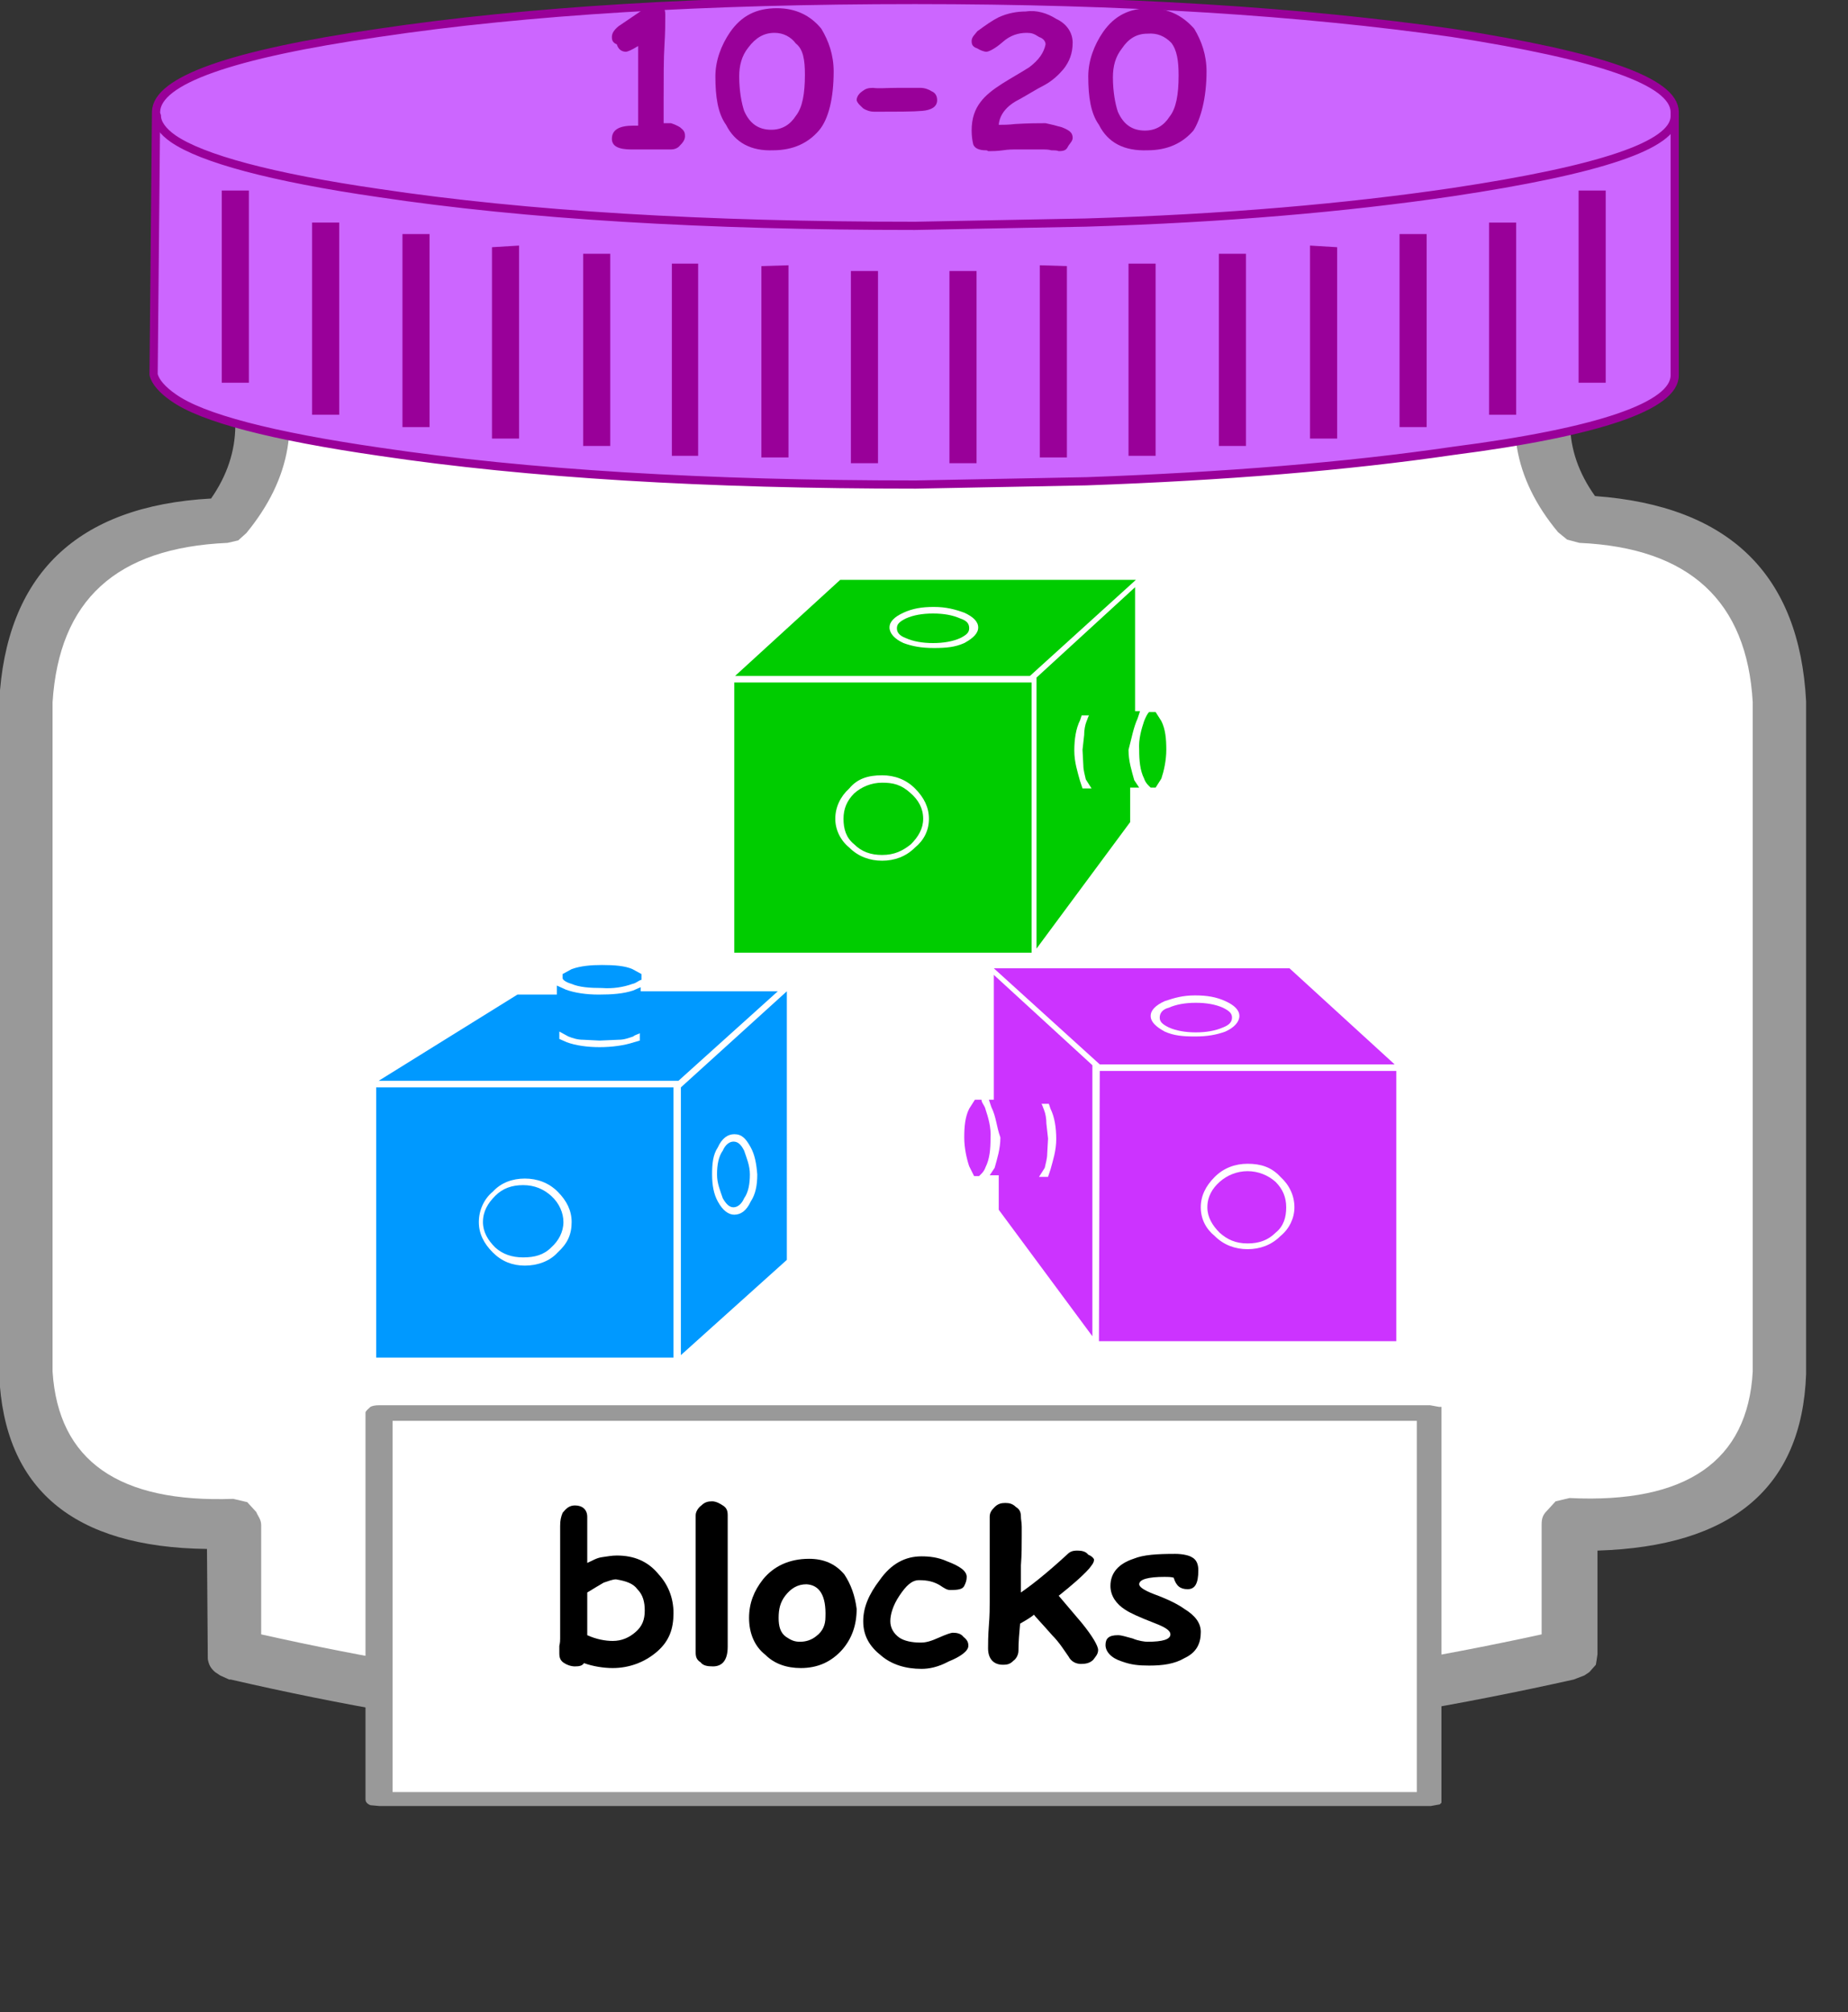 <?xml version="1.0" encoding="utf-8"?>
<svg version="1.1" id="Layer_1"  xmlns="http://www.w3.org/2000/svg"
	 x="0px" y="0px" viewBox="0 0 225 245" enable-background="new -0.5 -0.5 225 245" xml:space="preserve">
<rect x="0" y="0" width="225" height="245" fill="#333333" stroke="none"/>
<g id="blocksBottleButton" cursor="pointer">
	<g id="Layer_3">
		<path fill="#999999" d="M219.9,167.3V85.4c-0.8-15.4-9.3-23.8-25.7-25c-4-5.6-4-11.7-0.3-18.3V42l0.3-1.4c0-0.6-0.1-1.1-0.3-1.6
			l-0.9-0.9l-0.3-0.2l-1.5-0.4L29,37.6l-1.1,0.1L27.2,38l-0.8,0.6c-0.3,0.4-0.7,0.7-0.8,1.2v0.1V40c-0.1,0.5-0.1,0.9,0,1.2v0.1
			l0.3,1.1c3.7,6.5,3.7,12.7-0.2,18.3C9.3,61.6,0.7,70-0.1,85.5v81.9c0.6,13.9,9,21,25.3,21.2l0.1,13.4c0.1,0.6,0.3,1.1,0.9,1.6
			l0.6,0.4l1.1,0.5h0.2c53.7,12.4,108,12.4,163.5,0l1.3-0.5l0.6-0.4l0.8-0.9l0.1-0.6l0.1-0.7v-12.6
			C210.8,188.3,219.4,181.2,219.9,167.3"/>
		<path fill="#FFFFFF" d="M213.4,167V85.5c-0.7-12.3-7.7-18.8-21.1-19.4l-1.5-0.4l-1.1-0.9c-5.5-6.6-6.6-13.7-3.7-21.3l-152.3,0
			c2.9,7.7,1.8,14.7-3.7,21.4l-1,0.9l-1.3,0.3c-13.6,0.6-20.5,7-21.3,19.4V167c0.7,10.9,8.1,16,22,15.5l1.7,0.4l1.1,1.2
			c0.2,0.5,0.6,0.9,0.6,1.6V199c51.2,11.5,103.2,11.5,155.9,0v-13.4c0-0.6,0.1-1.1,0.6-1.6l1.1-1.2l1.7-0.4
			C205.3,183.1,212.8,177.9,213.4,167"/>
		<path fill="#CC66FF" d="M203.9,14.2c-0.1,3.5-9.1,6.5-27.1,9.2c-12.9,1.9-27.8,3.2-44.6,3.7l-20.8,0.4c-25.5,0-47.3-1.3-65.3-4
			c-13.1-1.9-21.5-4.2-25-6.6c-1.3-0.9-2-1.9-2-2.8L18.7,46c0.2,0.9,1.1,1.9,2.4,2.8c3.5,2.5,12,4.7,25.1,6.6
			c18.1,2.7,39.8,4,65.3,4l20.8-0.4c16.8-0.6,31.6-1.8,44.6-3.7c17.9-2.6,27-5.8,27.1-9.6L203.9,14.2"/>
		<path fill="#CC66FF" d="M177,23.3c17.9-2.6,27-5.7,27.1-9.2v-0.5C204,9.9,195,6.8,177,4c-18.1-2.6-39.9-4-65.3-4S64.4,1.3,46.3,4
			c-18,2.6-27,5.8-27.1,9.6v0.1c0,0.9,0.8,1.9,2,2.8c3.5,2.5,11.9,4.7,25,6.6c18.1,2.7,39.8,4,65.3,4l20.8-0.4
			C149.1,26.5,163.9,25.2,177,23.3"/>
		<path vector-effect="non-scaling-stroke" fill="none" stroke="#990099" stroke-linecap="round" stroke-linejoin="round" d="
			M203.9,45.7V14.1v-0.5c-0.1-3.7-9.1-6.8-27.1-9.6c-18.2-2.6-39.9-4-65.4-4S64.2,1.3,46.1,4c-18,2.6-27,5.8-27.1,9.6v0.1l-0.3,31.9
			c0.2,0.9,1.1,1.9,2.4,2.8c3.5,2.5,12,4.7,25.1,6.6c18.1,2.7,39.8,4,65.3,4l20.8-0.4c16.8-0.6,31.6-1.8,44.6-3.7
			C194.8,52.6,203.9,49.4,203.9,45.7"/>
		<path vector-effect="non-scaling-stroke" fill="none" stroke="#990099" stroke-linecap="round" stroke-linejoin="round" d="
			M203.9,14.2c-0.1,3.5-9.1,6.5-27.1,9.2c-12.9,1.9-27.8,3.2-44.6,3.7l-20.8,0.4c-25.5,0-47.3-1.3-65.3-4c-13.1-1.9-21.5-4.2-25-6.6
			c-1.3-0.9-2-1.9-2-2.8"/>
		<path fill="#990099" d="M27,23.2v23.4h3.3V23.2H27"/>
		<path fill="#990099" d="M38,27.1v23.4h3.3V27.1H38"/>
		<path fill="#990099" d="M49,28.5V52h3.3V28.5H49"/>
		<path fill="#990099" d="M59.9,30.1v23.3h3.3V29.9L59.9,30.1"/>
		<path fill="#990099" d="M71,30.9v23.4h3.3V30.9H71"/>
		<path fill="#990099" d="M81.8,32.1v23.4H85V32.1H81.8"/>
		<path fill="#990099" d="M92.7,32.4v23.3H96V32.3L92.7,32.4"/>
		<path fill="#990099" d="M103.6,33v23.4h3.3V33H103.6"/>
		<path fill="#990099" d="M195.5,23.2v23.4h-3.3V23.2H195.5"/>
		<path fill="#990099" d="M184.6,27.1v23.4h-3.3V27.1H184.6"/>
		<path fill="#990099" d="M173.7,28.5V52h-3.3V28.5H173.7"/>
		<path fill="#990099" d="M162.8,30.1v23.3h-3.3V29.9L162.8,30.1"/>
		<path fill="#990099" d="M151.7,30.9v23.4h-3.3V30.9H151.7"/>
		<path fill="#990099" d="M140.7,32.1v23.4h-3.3V32.1H140.7"/>
		<path fill="#990099" d="M129.9,32.4v23.3h-3.3V32.3L129.9,32.4"/>
		<path fill="#990099" d="M118.9,33v23.4h-3.3V33H118.9"/>
		<path fill="#999999" d="M175.2,171.3l-1.1-0.2H46.2c-0.6,0-0.9,0.1-1.1,0.2c-0.2,0.2-0.6,0.5-0.6,0.7v47.1c0,0.2,0.1,0.5,0.6,0.7
			l1.1,0.1h128l1.1-0.2l0.2-0.2v-48.2L175.2,171.3"/>
		<path fill="#FFFFFF" d="M172.5,218.2V173H47.8v45.2H172.5"/>
		<path d="M144.6,193.5c0.9,0,1.3-0.7,1.3-2.3c0-0.7-0.2-1.3-0.8-1.6c-0.3-0.2-1.1-0.4-2-0.4c-2.2,0-3.9,0.1-5.1,0.6
			c-1.8,0.6-2.8,1.7-2.8,3.3c0,1.2,0.7,2.2,1.8,2.9c0.6,0.4,1.7,0.9,3.5,1.6c1.3,0.5,2,0.9,2,1.4c0,0.6-0.9,0.9-2.8,0.9
			c-0.3,0-1.1-0.1-1.8-0.4c-0.8-0.2-1.3-0.4-1.8-0.4c-1.1,0-1.5,0.4-1.5,1.2s0.7,1.6,2,2c1.1,0.4,2,0.5,3.3,0.5
			c1.7,0,3.1-0.2,4.3-0.9c1.5-0.7,2-1.8,2-3.2c0-1.1-0.7-2-2-2.8c-0.7-0.5-1.8-1.1-3.7-1.8c-1.3-0.5-1.8-0.9-1.8-1.2
			c0-0.6,1.1-0.9,3.1-0.9c0.3,0,0.8,0,1.1,0.1C143.2,193.1,143.7,193.5,144.6,193.5"/>
		<path d="M132.5,189.3c-0.3-0.4-0.8-0.5-1.3-0.5c-0.6,0-0.9,0.1-1.3,0.5c-2.5,2.3-4.3,3.7-5.6,4.6c0-0.9,0-2.2,0-3.3
			c0.1-1.3,0.1-2.5,0.1-3.5c0-0.4,0-0.7,0-1.2s-0.1-0.9-0.1-1.2c0-0.5-0.1-0.9-0.6-1.2c-0.4-0.4-0.8-0.5-1.3-0.5s-0.9,0.1-1.3,0.5
			s-0.6,0.7-0.6,1.2c0,0.4,0,0.7,0,1.2s0,0.9,0,1.2c0,1.2,0,2.5,0,4c0,1.6,0,2.8,0,4c0,0.6,0,1.6-0.1,2.8c-0.1,1.3-0.1,2.3-0.1,2.8
			c0,1.3,0.7,2,1.8,2c0.6,0,0.9-0.1,1.3-0.5c0.3-0.2,0.6-0.7,0.6-1.2c0-1.1,0.1-2.2,0.2-3.3c0.3-0.2,1.1-0.6,1.7-1.1
			c0,0.1,0.8,0.9,2.2,2.5c0.9,0.9,1.5,1.9,2,2.6c0.3,0.6,0.9,0.9,1.5,0.9s1.1-0.1,1.5-0.5c0.3-0.4,0.6-0.7,0.6-1.2s-0.7-1.7-2-3.3
			l-2.8-3.3c1.5-1.2,2.8-2.3,3.7-3.3c0.3-0.4,0.6-0.7,0.6-1.1C133.2,189.8,133,189.5,132.5,189.3"/>
		<path d="M117.4,193.1c0.2-0.4,0.3-0.7,0.3-1.1c0-0.7-0.8-1.3-2.4-1.9c-1.1-0.5-2.2-0.6-3.1-0.6c-2,0-3.7,0.9-5.1,2.9
			c-1.3,1.7-2,3.3-2,5c0,1.8,0.8,3.1,2.2,4.2c1.3,1.1,3,1.6,4.9,1.6c0.9,0,2-0.2,3.3-0.9c1.5-0.6,2.4-1.3,2.4-1.9
			c0-0.4-0.1-0.7-0.6-1.1c-0.3-0.4-0.8-0.5-1.3-0.5c-0.2,0-0.8,0.2-1.7,0.6s-1.5,0.6-2.2,0.6c-1.1,0-2-0.2-2.6-0.6
			c-0.7-0.5-1.1-1.2-1.1-2s0.3-1.9,1.1-3.1c0.8-1.2,1.5-1.9,2.4-1.9c1.1,0,1.8,0.2,2.5,0.6c0.6,0.4,0.9,0.6,1.3,0.6
			C116.7,193.6,117.2,193.5,117.4,193.1"/>
		<path d="M102.8,191.7c-1.1-1.3-2.5-1.9-4.3-1.9c-2.4,0-4.3,0.9-5.6,2.5c-1.1,1.4-1.7,2.9-1.7,4.7c0,1.9,0.7,3.5,2,4.5
			c1.1,1.1,2.6,1.6,4.3,1.6c2,0,3.7-0.7,5.1-2.3c1.1-1.3,1.7-2.9,1.7-4.9C104.1,194.3,103.6,192.9,102.8,191.7 M100.5,196.9
			c0,0.9-0.3,1.7-1.1,2.3c-0.6,0.5-1.3,0.7-2,0.7s-1.1-0.2-1.7-0.6c-0.7-0.5-0.9-1.3-0.9-2.3c0-1.1,0.2-1.9,0.8-2.7
			c0.7-0.9,1.5-1.4,2.6-1.4C99.8,193,100.6,194.3,100.5,196.9"/>
		<path d="M88.6,184.5c0-0.5-0.1-0.9-0.6-1.2c-0.3-0.2-0.8-0.5-1.3-0.5s-0.9,0.1-1.3,0.5c-0.3,0.2-0.7,0.7-0.7,1.2v16.7
			c0,0.5,0.1,0.9,0.6,1.2c0.3,0.4,0.8,0.5,1.5,0.5c1.1,0,1.8-0.7,1.8-2.4V184.5"/>
		<path d="M75.1,189.4c-0.6,0-1.1,0.1-1.8,0.2c-0.7,0.1-1.1,0.4-1.8,0.7v-4.6c0-0.1,0-0.2,0-0.5c0-0.2,0-0.4,0-0.5
			c0-0.9-0.6-1.4-1.5-1.4c-0.7,0-1.1,0.4-1.5,0.9c-0.2,0.5-0.3,0.9-0.3,1.6v13.7c0,0.2,0,0.5-0.1,0.9c0,0.4,0,0.7,0,0.9
			c0,0.5,0.1,0.9,0.6,1.2c0.3,0.2,0.8,0.4,1.3,0.4c0.6,0,0.9-0.1,1.1-0.4c1.1,0.4,2.4,0.6,3.5,0.6c2,0,3.9-0.7,5.4-2s2-2.8,2-4.7
			s-0.7-3.5-1.8-4.7C78.9,190.1,77.2,189.4,75.1,189.4 M77.6,193.5c0.7,0.7,0.9,1.6,0.9,2.6c0,1.1-0.3,1.9-1.1,2.6
			c-0.8,0.7-1.7,1.1-2.8,1.1c-0.9,0-2-0.2-3.1-0.7c0-2.7,0-4.4,0-5.2c0.8-0.5,1.5-0.9,2-1.2c0.6-0.2,1.1-0.4,1.5-0.4
			C76.2,192.5,77.1,192.8,77.6,193.5"/>
		<path fill="#990099" d="M146.9,8.7c0-2-0.6-3.7-1.5-5.2C144,1.9,142.2,1,140,1c-2.5,0-4.3,0.9-5.7,2.9c-1.1,1.6-1.8,3.5-1.8,5.4
			c0,2.5,0.3,4.5,1.3,5.9c1.1,2.2,3.1,3.2,5.9,3.1c2.5,0,4.3-0.9,5.6-2.4C146.2,14.5,146.9,11.9,146.9,8.7 M142.6,5.2
			c0.7,0.9,0.9,2.2,0.9,4c0,2.3-0.3,4-1.1,5c-0.7,1.1-1.7,1.7-3,1.7c-1.5,0-2.6-0.7-3.3-2.3c-0.3-0.9-0.6-2.4-0.6-4.2
			c0-1.3,0.3-2.5,1.1-3.5c0.8-1.2,1.8-1.8,3.1-1.8C140.9,4,141.8,4.4,142.6,5.2"/>
		<path fill="#990099" d="M125.3,8.2c-1.1,0.7-2.2,1.3-3.3,2c-1.1,0.7-2,1.4-2.6,2.2c-0.7,0.9-1.1,2-1.1,3.5c0,0.7,0.1,1.3,0.2,1.7
			c0.2,0.5,0.8,0.7,1.5,0.7c0.1,0,0.2,0,0.3,0.1c0.1,0,0.2,0,0.3,0c0.2,0,0.8,0,1.5-0.1s1.1-0.1,1.3-0.1h3.7c0.1,0,0.6,0,0.9,0.1
			c0.3,0,0.7,0,0.9,0.1c0.6,0,0.9-0.1,1.1-0.5c0.2-0.4,0.6-0.7,0.6-1.1c0-0.6-0.3-0.9-1.3-1.3c-0.7-0.2-1.5-0.4-2-0.5
			c-0.8,0-2,0-3.7,0.1c-0.8,0.1-1.5,0.1-2,0.1c0.1-1.2,0.9-2.3,2.5-3.1c1.1-0.6,2-1.2,3-1.7c1.1-0.6,1.8-1.3,2.4-2
			c0.7-0.9,1.1-1.9,1.1-3.2c0-1.2-0.7-2.3-2-2.9c-1.1-0.7-2.4-1.1-3.7-0.9c-1.1,0-2.2,0.2-3.3,0.7c-0.8,0.4-1.5,0.9-2.6,1.7
			c-0.3,0.4-0.7,0.7-0.7,1.2c0,0.4,0.1,0.7,0.7,0.9c0.3,0.2,0.8,0.4,1.1,0.4s1.1-0.4,2-1.2S124,4,125,4c0.6,0,0.9,0.1,1.5,0.5
			c0.6,0.2,0.8,0.6,0.8,0.9C127.1,6.4,126.5,7.3,125.3,8.2"/>
		<path fill="#990099" d="M101.5,8.7c0-2-0.6-3.7-1.5-5.2C98.7,1.9,96.9,1,94.6,1c-2.5,0-4.3,0.9-5.7,2.9c-1.1,1.6-1.8,3.5-1.8,5.4
			c0,2.5,0.3,4.5,1.3,5.9c1.1,2.2,3.1,3.2,5.7,3.1c2.5,0,4.3-0.9,5.6-2.4C100.9,14.5,101.5,11.9,101.5,8.7 M98,9.1
			c0,2.3-0.3,4-1.1,5c-0.7,1.1-1.7,1.7-3,1.7c-1.5,0-2.6-0.7-3.3-2.3c-0.3-0.9-0.6-2.4-0.6-4.2c0-1.3,0.3-2.5,1.1-3.5
			C92,4.6,93,4,94.3,4c1.1,0,2,0.5,2.6,1.3C97.8,6,98,7.3,98,9.1"/>
		<path fill="#990099" d="M105.1,13.2c0.3,0.2,0.8,0.4,1.3,0.4c2.9,0,4.8,0,5.9-0.1s1.8-0.5,1.8-1.3c0-0.5-0.2-0.9-0.7-1.1
			c-0.3-0.2-0.8-0.4-1.3-0.4c-0.7,0-1.5,0-2.9,0c-1.3,0-2.2,0.1-2.9,0c-0.6,0-0.9,0.1-1.3,0.4c-0.3,0.2-0.7,0.6-0.7,1.1
			C104.4,12.6,104.8,12.9,105.1,13.2"/>
		<path fill="#990099" d="M76.2,6.3c0.2,0,0.7-0.2,1.5-0.7v9.7c-0.1,0-0.3,0-0.6,0c-1.7,0-2.6,0.5-2.6,1.6c0,0.9,0.8,1.3,2.4,1.3
			h4.8c0.3,0,0.8-0.1,1.1-0.5c0.2-0.2,0.6-0.6,0.6-1.1s-0.1-0.7-0.6-1.1c-0.3-0.2-0.8-0.4-1.1-0.5h-0.9v-2.7c0-2.9,0-5.2,0.1-6.8
			S81,2.7,81,1.8s-0.3-1.1-1.1-1.1c-0.6,0-1.1,0.2-1.8,0.6l-2.8,1.9c-0.6,0.5-0.8,0.9-0.8,1.3s0.1,0.7,0.6,0.9
			C75.3,6.1,75.8,6.3,76.2,6.3"/>
		<path fill="#0099FF" d="M82,132.4v32.9H45.8v-32.9H82 M69.6,148.8c0-1.4-0.6-2.6-1.7-3.7c-1.1-1.1-2.5-1.6-4-1.6S61,144,60,145.1
			c-1.1,0.9-1.7,2.3-1.7,3.7s0.6,2.6,1.7,3.7c1.1,1.1,2.4,1.6,3.9,1.6s3-0.5,4-1.6C69.1,151.4,69.6,150.3,69.6,148.8"/>
		<path fill="#0099FF" d="M68.6,148.8c0,1.2-0.6,2.3-1.5,3.1c-0.9,0.9-2,1.2-3.4,1.2s-2.5-0.4-3.4-1.2c-0.9-0.9-1.5-1.9-1.5-3.1
			c0-1.3,0.6-2.3,1.5-3.2s2-1.3,3.4-1.3s2.5,0.5,3.4,1.3C68.1,146.5,68.6,147.7,68.6,148.8"/>
		<path fill="#0099FF" d="M77,119.8c-1.1,0.4-2.4,0.6-3.7,0.5c-1.5,0-2.8-0.1-3.7-0.5c-0.7-0.2-1.1-0.5-1.1-0.7v-0.5l1.1-0.6
			c1.1-0.4,2.4-0.5,3.7-0.5c1.5,0,2.8,0.1,3.7,0.5l1.1,0.6v0.7C77.7,119.4,77.5,119.7,77,119.8"/>
		<path fill="#0099FF" d="M77.1,120.6l0.9-0.4v0.5h16.7l-12.1,10.9H46.1L63,121.1h4.8V120l1.1,0.5c1.1,0.4,2.5,0.6,4,0.6
			C74.5,121.1,75.9,121,77.1,120.6 M73,126.7L73,126.7l-2-0.1c-0.7,0-1.3-0.2-1.8-0.4l-1.1-0.6v0.9l0.9,0.4c1.1,0.4,2.5,0.6,4,0.6
			s3-0.2,4.2-0.6l0.7-0.2v-0.9c-0.1,0.1-0.6,0.2-0.8,0.4c-0.6,0.2-1.1,0.4-1.8,0.4L73,126.7"/>
		<path fill="#0099FF" d="M95.8,153.4L82.9,165v-32.6l12.9-11.7V153.4 M91.4,139.7c-0.6-1.1-1.1-1.6-2-1.6c-0.8,0-1.5,0.5-2,1.6
			c-0.6,0.9-0.7,2-0.7,3.3s0.2,2.4,0.7,3.3c0.6,1.1,1.3,1.6,2,1.6c0.8,0,1.5-0.5,2-1.6c0.6-0.9,0.8-2,0.8-3.3
			C92.1,141.7,91.9,140.6,91.4,139.7"/>
		<path fill="#0099FF" d="M90.6,140.1c0.3,0.9,0.7,1.8,0.7,2.9c0,1.2-0.2,2.2-0.7,2.9c-0.3,0.7-0.8,1.1-1.3,1.1s-0.9-0.4-1.3-1.1
			c-0.3-0.9-0.7-1.8-0.7-2.9c0-1.2,0.2-2.2,0.7-2.9c0.3-0.7,0.8-1.1,1.3-1.1C89.8,139,90.2,139.3,90.6,140.1"/>
		<path fill="#00CC00" d="M125.5,83.1H89.4V116h36.2V83.1 M107.4,94.4c1.5,0,2.9,0.5,4,1.6s1.7,2.3,1.7,3.7c0,1.4-0.6,2.6-1.7,3.5
			c-1.1,1.1-2.5,1.6-4,1.6s-2.9-0.5-4-1.6c-1.1-0.9-1.7-2.2-1.7-3.5c0-1.4,0.6-2.7,1.7-3.7C104.4,94.8,105.7,94.4,107.4,94.4"/>
		<path fill="#00CC00" d="M107.4,95.3c-1.3,0-2.5,0.5-3.4,1.3c-0.9,0.9-1.3,1.9-1.3,3.1s0.3,2.3,1.3,3.1c0.9,0.9,2,1.3,3.4,1.3
			c1.5,0,2.5-0.5,3.5-1.3c0.9-0.9,1.5-1.9,1.5-3.1c0-1.3-0.6-2.3-1.5-3.1C109.7,95.5,108.7,95.3,107.4,95.3"/>
		<path fill="#00CC00" d="M139.3,87.8c-0.3,0.9-0.7,2.2-0.6,3.5c0,1.3,0.1,2.5,0.6,3.5c0.2,0.6,0.6,0.9,0.8,1.1h0.6l0.7-1.1
			c0.3-0.9,0.6-2.2,0.6-3.5s-0.1-2.5-0.6-3.5l-0.7-1.1h-0.8C139.7,86.9,139.5,87.3,139.3,87.8"/>
		<path fill="#00CC00" d="M138.5,87.5l0.3-0.9h-0.6V71.5l-12,11v33l11.4-15.4v-4.2h1.1l-0.6-0.9c-0.3-1.1-0.7-2.3-0.7-3.7
			C137.8,89.8,138,88.6,138.5,87.5 M131.8,91.3L131.8,91.3l0.1,1.9c0,0.6,0.2,1.2,0.3,1.7l0.7,1.1h-1.1l-0.3-0.9
			c-0.3-1.1-0.7-2.3-0.7-3.7c0-1.4,0.2-2.7,0.7-3.7l0.2-0.6h0.9c-0.1,0.1-0.2,0.5-0.3,0.7c-0.2,0.5-0.3,1.1-0.3,1.7L131.8,91.3"/>
		<path fill="#00CC00" d="M102.3,70.6L89.5,82.3h35.9l12.9-11.7L102.3,70.6 M117.4,74.6c1.1,0.5,1.7,1.1,1.7,1.8
			c0,0.7-0.6,1.3-1.7,1.9c-1.1,0.5-2.2,0.6-3.7,0.6s-2.6-0.2-3.7-0.6c-1.1-0.5-1.7-1.2-1.7-1.9c0-0.7,0.6-1.3,1.7-1.8
			s2.2-0.7,3.7-0.7S116.3,74.2,117.4,74.6"/>
		<path fill="#00CC00" d="M116.9,75.3c-0.9-0.4-2-0.6-3.3-0.6s-2.4,0.2-3.3,0.6c-0.8,0.4-1.1,0.7-1.1,1.2s0.3,0.9,1.1,1.2
			c0.9,0.4,2,0.6,3.3,0.6s2.4-0.2,3.3-0.6c0.8-0.4,1.1-0.7,1.1-1.2S117.8,75.6,116.9,75.3"/>
		<path fill="#CC33FF" d="M133.9,130.4H170v32.9h-36.2L133.9,130.4 M151.9,141.7c-1.5,0-2.9,0.5-4,1.6s-1.7,2.3-1.7,3.7
			s0.6,2.6,1.7,3.5c1.1,1.1,2.5,1.6,4,1.6s2.9-0.5,4-1.6c1.1-0.9,1.7-2.2,1.7-3.5c0-1.4-0.6-2.7-1.7-3.7
			C154.8,142.1,153.5,141.7,151.9,141.7"/>
		<path fill="#CC33FF" d="M151.9,142.6c1.3,0,2.5,0.5,3.4,1.3c0.9,0.9,1.3,1.9,1.3,3.1s-0.3,2.3-1.3,3.1c-0.9,0.9-2,1.3-3.4,1.3
			c-1.5,0-2.5-0.5-3.4-1.3c-0.9-0.9-1.5-1.9-1.5-3.1c0-1.3,0.6-2.3,1.5-3.1S150.6,142.6,151.9,142.6"/>
		<path fill="#CC33FF" d="M120,135.1c0.3,0.9,0.7,2.2,0.6,3.5c0,1.3-0.1,2.5-0.6,3.5c-0.2,0.6-0.6,0.9-0.8,1.1h-0.6L118,142
			c-0.3-0.9-0.6-2.2-0.6-3.5s0.1-2.5,0.6-3.5l0.7-1.1h0.8C119.5,134.3,119.9,134.6,120,135.1"/>
		<path fill="#CC33FF" d="M120.7,134.8l-0.3-0.9h0.6v-15.2l12,11v33l-11.4-15.4v-4.2h-1.1l0.6-0.9c0.3-1.1,0.7-2.3,0.7-3.7
			C121.3,137.1,121.3,136,120.7,134.8 M127.6,138.6v0.1l-0.1,1.8c0,0.6-0.2,1.2-0.3,1.7l-0.7,1.1h1.1l0.3-0.9
			c0.3-1.1,0.7-2.3,0.7-3.7s-0.2-2.7-0.7-3.7l-0.2-0.6h-0.9c0.1,0.1,0.2,0.5,0.3,0.7c0.2,0.5,0.3,1.1,0.3,1.7L127.6,138.6"/>
		<path fill="#CC33FF" d="M157,117.9l12.8,11.7h-35.9L121,117.9H157 M141.8,121.9c-1.1,0.5-1.7,1.1-1.7,1.8c0,0.7,0.6,1.3,1.7,1.9
			c1.1,0.5,2.2,0.6,3.7,0.6s2.6-0.2,3.7-0.6c1.1-0.5,1.7-1.2,1.7-1.9c0-0.7-0.6-1.3-1.7-1.8c-1.1-0.5-2.2-0.7-3.7-0.7
			S143,121.5,141.8,121.9"/>
		<path fill="#CC33FF" d="M142.3,122.7c0.9-0.4,2-0.6,3.3-0.6s2.4,0.2,3.3,0.6c0.8,0.4,1.1,0.7,1.1,1.2s-0.3,0.9-1.1,1.2
			c-0.9,0.4-2,0.6-3.3,0.6s-2.4-0.2-3.3-0.6c-0.8-0.4-1.1-0.7-1.1-1.2C141.2,123.4,141.5,122.9,142.3,122.7"/>
	</g>
</g>
</svg>